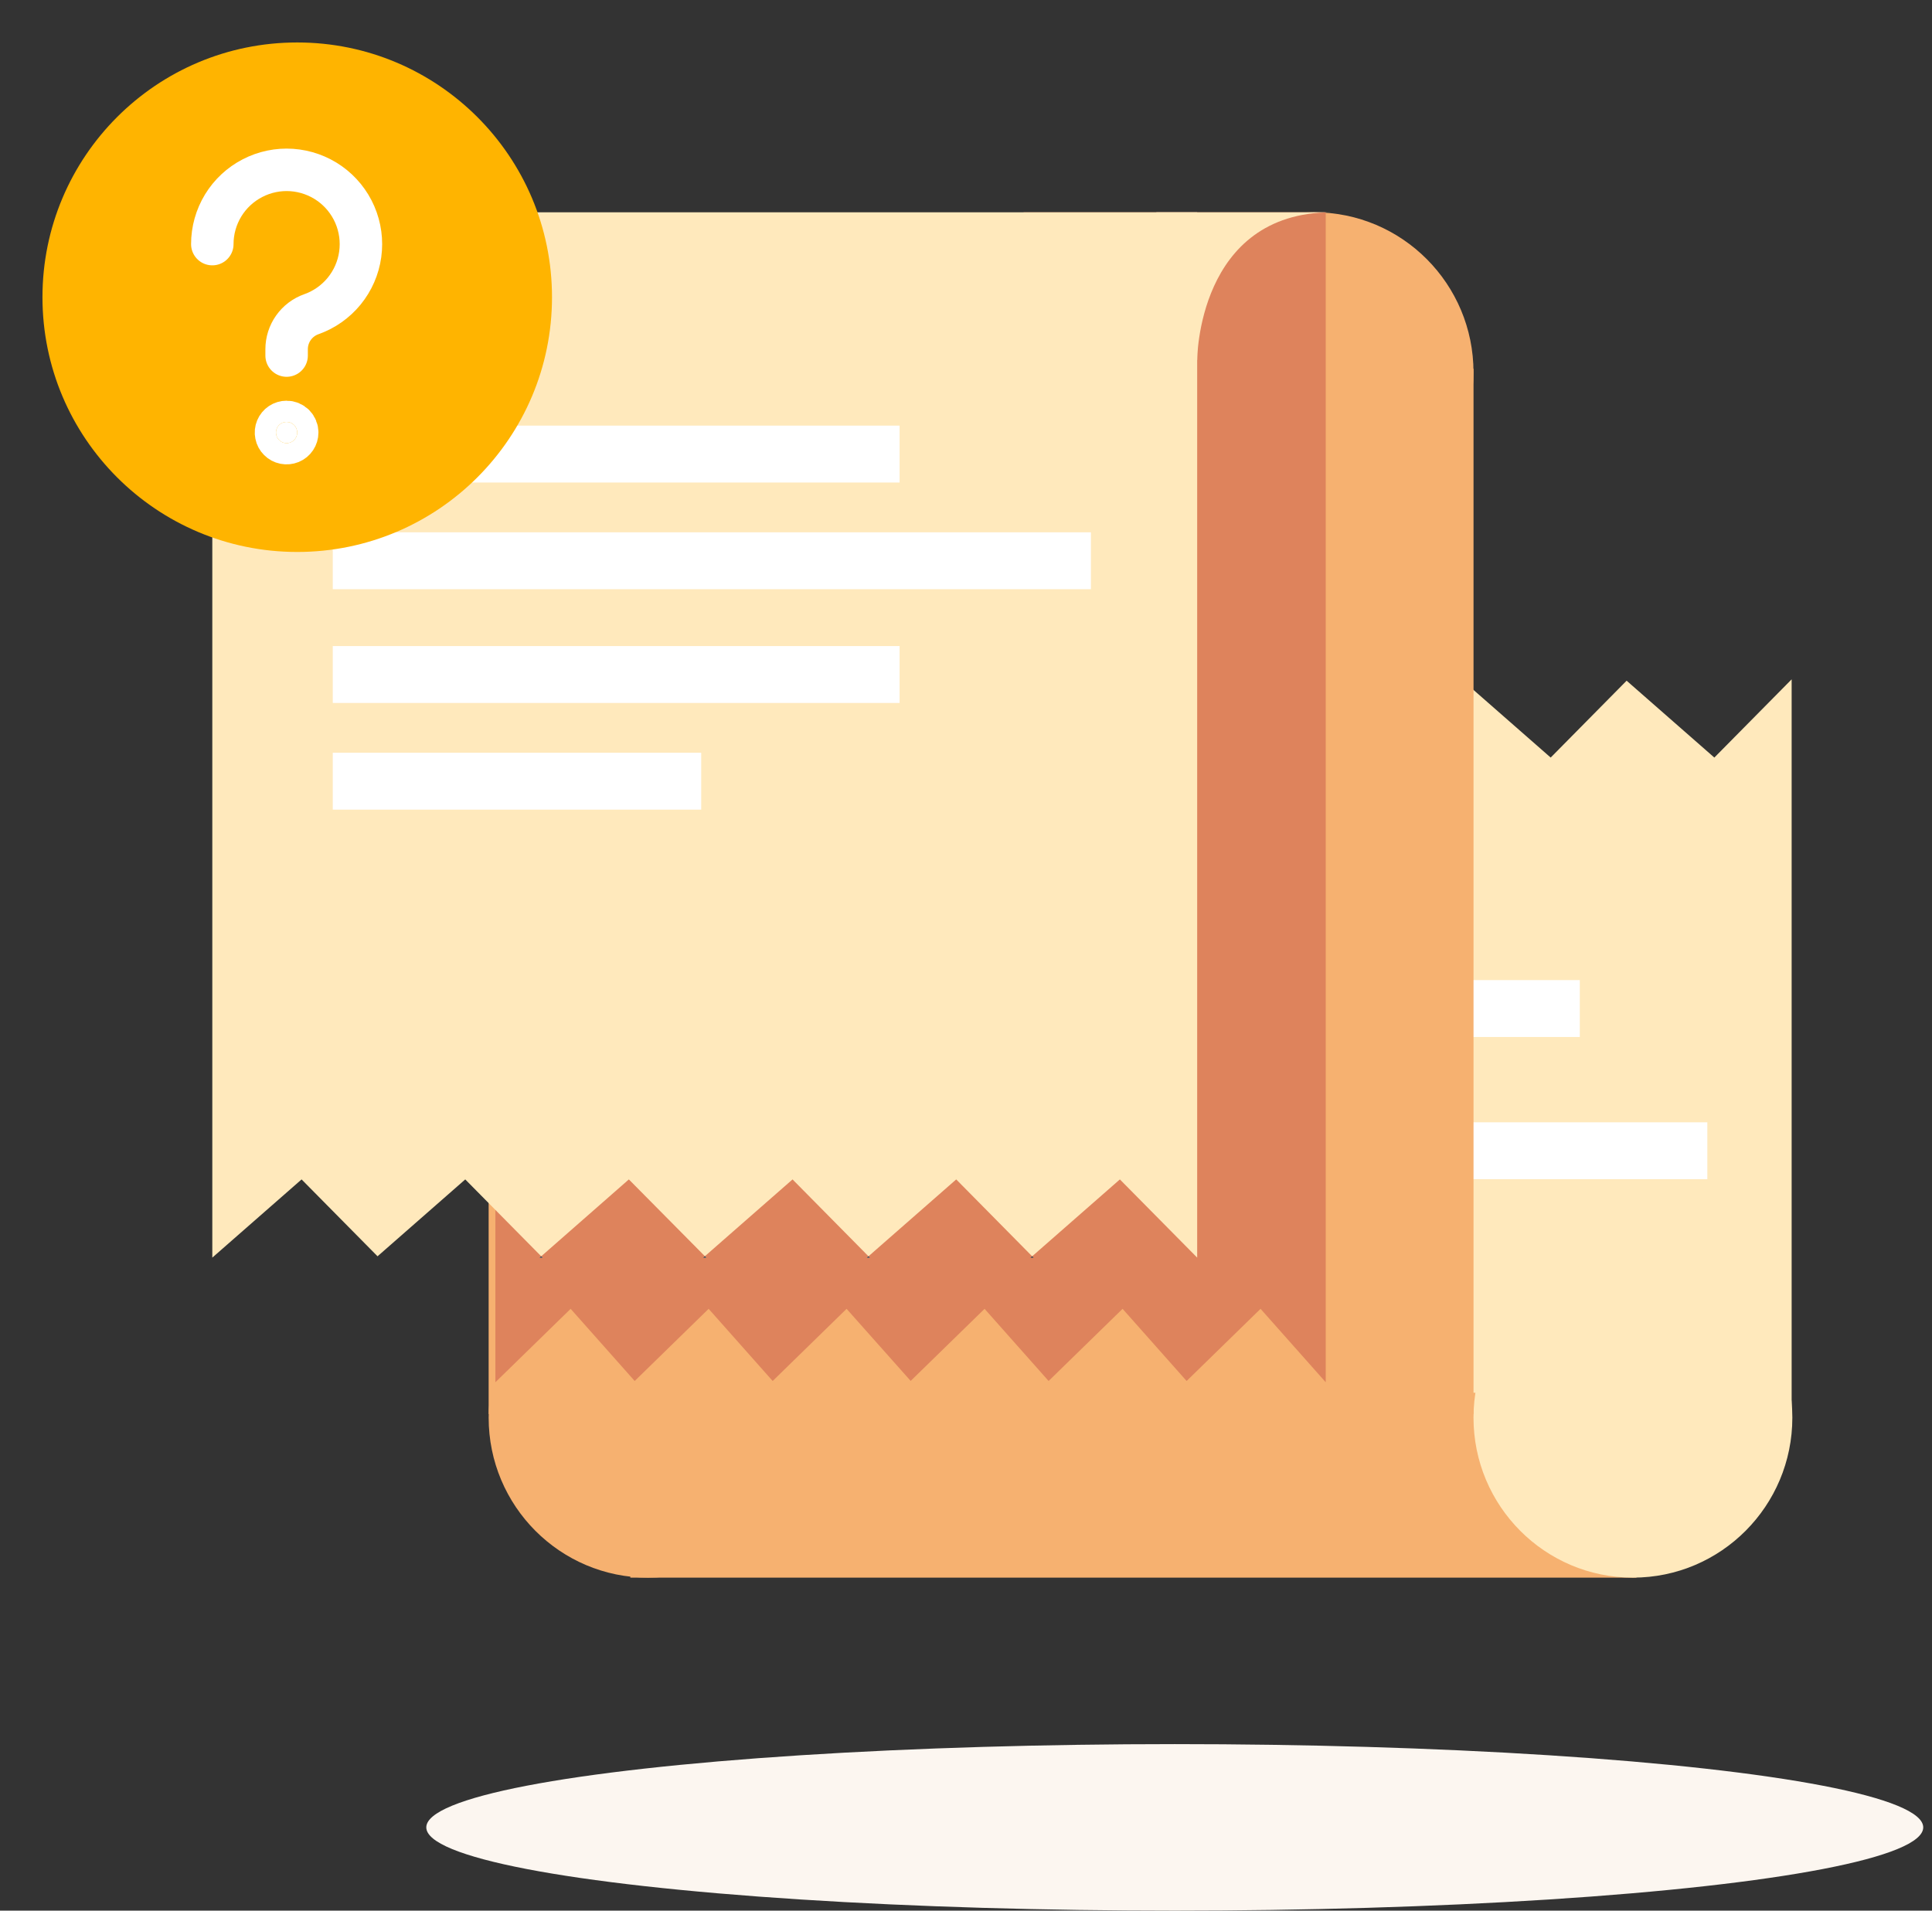 <svg width="91" height="90" viewBox="0 0 91 90" fill="none" xmlns="http://www.w3.org/2000/svg">
<rect x="0" y="0" width="91" height="90" fill="#333333" stroke="none"/>
<path d="M84.389 67V32L80.748 35.685L76.616 32.064L73.039 35.685L68.907 32.064L65.329 35.685L61.201 32.067L57.62 35.685L53.492 32.064L49.914 35.685L45.783 32.064L42.205 35.685L38 32L38 59.463C38 63.627 41.361 67 45.509 67H84.389Z" fill="#FFE9BC"/>
<path d="M77.081 65.605H29.69V74.314H77.081V65.605Z" fill="#F6B170"/>
<path d="M61.895 25.073C66.042 25.073 69.404 21.699 69.404 17.537C69.404 13.374 66.042 10 61.895 10C57.748 10 54.386 13.374 54.386 17.537C54.386 21.699 57.748 25.073 61.895 25.073Z" fill="#F6B170"/>
<rect x="56.389" y="46.167" width="18.022" height="2.68" fill="white"/>
<path d="M30.525 74.314C34.672 74.314 38.034 70.939 38.034 66.777C38.034 62.615 34.672 59.24 30.525 59.24C26.378 59.24 23.016 62.615 23.016 66.777C23.016 70.939 26.378 74.314 30.525 74.314Z" fill="#F6B170"/>
<rect x="56.389" y="49.191" width="11.681" height="2.68" fill="#F1F1F1"/>
<path d="M76.913 74.314C81.06 74.314 84.422 70.939 84.422 66.777C84.422 62.615 81.06 59.24 76.913 59.24C72.766 59.24 69.404 62.615 69.404 66.777C69.404 70.939 72.766 74.314 76.913 74.314Z" fill="#FFE9BC"/>
<rect x="56.389" y="52.866" width="24.029" height="2.68" fill="white"/>
<path d="M69.405 17.369H23.016V66.609H69.405V17.369Z" fill="#F6B170"/>
<path d="M48.542 59.24L48.616 59.177L48.68 59.24H48.542Z" fill="#DDDDDD"/>
<path d="M62.444 65.111V17.111V10H48.222L23.333 25.964V65.111L26.878 61.652L29.895 65.051L33.378 61.652L36.394 65.051L39.875 61.652L42.894 65.048L46.375 61.652L49.391 65.051L52.875 61.652L55.891 65.051L59.374 61.652L62.444 65.111Z" fill="#DE835C"/>
<path d="M40.833 59.24L40.907 59.177L40.971 59.24H40.833Z" fill="#DDDDDD"/>
<path d="M33.124 59.24L33.201 59.173L33.265 59.24H33.124Z" fill="#DDDDDD"/>
<path d="M25.417 59.24L25.491 59.177L25.555 59.24H25.417Z" fill="#DDDDDD"/>
<path d="M56.389 10V59.24L52.748 55.556L48.616 59.177L45.039 55.556L40.907 59.177L37.33 55.556L33.201 59.173L29.62 55.556L25.492 59.177L21.914 55.556L17.783 59.177L14.205 55.556L10 59.24V17.537C10 13.373 13.361 10 17.509 10H56.389Z" fill="#FFE9BC"/>
<path d="M56.389 16.961C56.389 16.961 56.389 10 62.73 10C54.387 10 54.464 10 54.464 10L56.389 16.961Z" fill="#FFE9BC"/>
<path d="M25.555 59.24H25.417L25.491 59.177L25.555 59.24Z" fill="#4A4E54"/>
<path d="M25.555 59.24H25.417L25.491 59.177L25.555 59.24Z" fill="#4A4E54"/>
<path d="M33.265 59.24H33.124L33.201 59.173L33.265 59.24Z" fill="#4A4E54"/>
<path d="M33.265 59.24H33.124L33.201 59.173L33.265 59.24Z" fill="#4A4E54"/>
<path d="M40.971 59.24H40.833L40.907 59.177L40.971 59.24Z" fill="#4A4E54"/>
<path d="M40.971 59.24H40.833L40.907 59.177L40.971 59.24Z" fill="#4A4E54"/>
<path d="M48.68 59.24H48.542L48.616 59.177L48.68 59.24Z" fill="#4A4E54"/>
<path d="M48.68 59.24H48.542L48.616 59.177L48.68 59.24Z" fill="#4A4E54"/>
<rect x="15.674" y="20.049" width="26.699" height="2.68" fill="white"/>
<rect x="15.674" y="30.433" width="26.699" height="2.68" fill="white"/>
<rect x="15.674" y="35.458" width="17.354" height="2.68" fill="white"/>
<rect x="15.674" y="25.074" width="35.71" height="2.68" fill="white"/>
<ellipse cx="55.333" cy="86.078" rx="35.254" ry="3.922" fill="#FCF6F0"/>
<circle cx="14" cy="14" r="12" fill="#FFB400"/>
<path d="M10 11.499C10 10.858 10.177 10.228 10.51 9.68C10.844 9.132 11.322 8.686 11.892 8.392C12.461 8.097 13.101 7.964 13.741 8.008C14.382 8.053 14.997 8.272 15.521 8.642C16.045 9.013 16.457 9.52 16.712 10.109C16.967 10.698 17.055 11.345 16.967 11.981C16.879 12.617 16.617 13.216 16.212 13.713C15.806 14.21 15.272 14.586 14.667 14.8C14.325 14.921 14.03 15.144 13.821 15.44C13.612 15.735 13.5 16.089 13.5 16.451V16.749" stroke="white" stroke-width="2" stroke-linecap="round" stroke-linejoin="round"/>
<path d="M13.499 19.875C13.4 19.875 13.303 19.904 13.221 19.959C13.139 20.014 13.075 20.092 13.037 20.183C12.999 20.274 12.989 20.375 13.009 20.472C13.028 20.569 13.075 20.658 13.146 20.728C13.215 20.798 13.305 20.846 13.402 20.865C13.498 20.884 13.599 20.874 13.69 20.837C13.782 20.799 13.86 20.735 13.915 20.652C13.97 20.57 13.999 20.473 13.999 20.375C13.999 20.242 13.946 20.115 13.853 20.021C13.759 19.927 13.632 19.875 13.499 19.875Z" fill="white" stroke="white" stroke-width="2" stroke-linecap="round" stroke-linejoin="round"/>
</svg>
